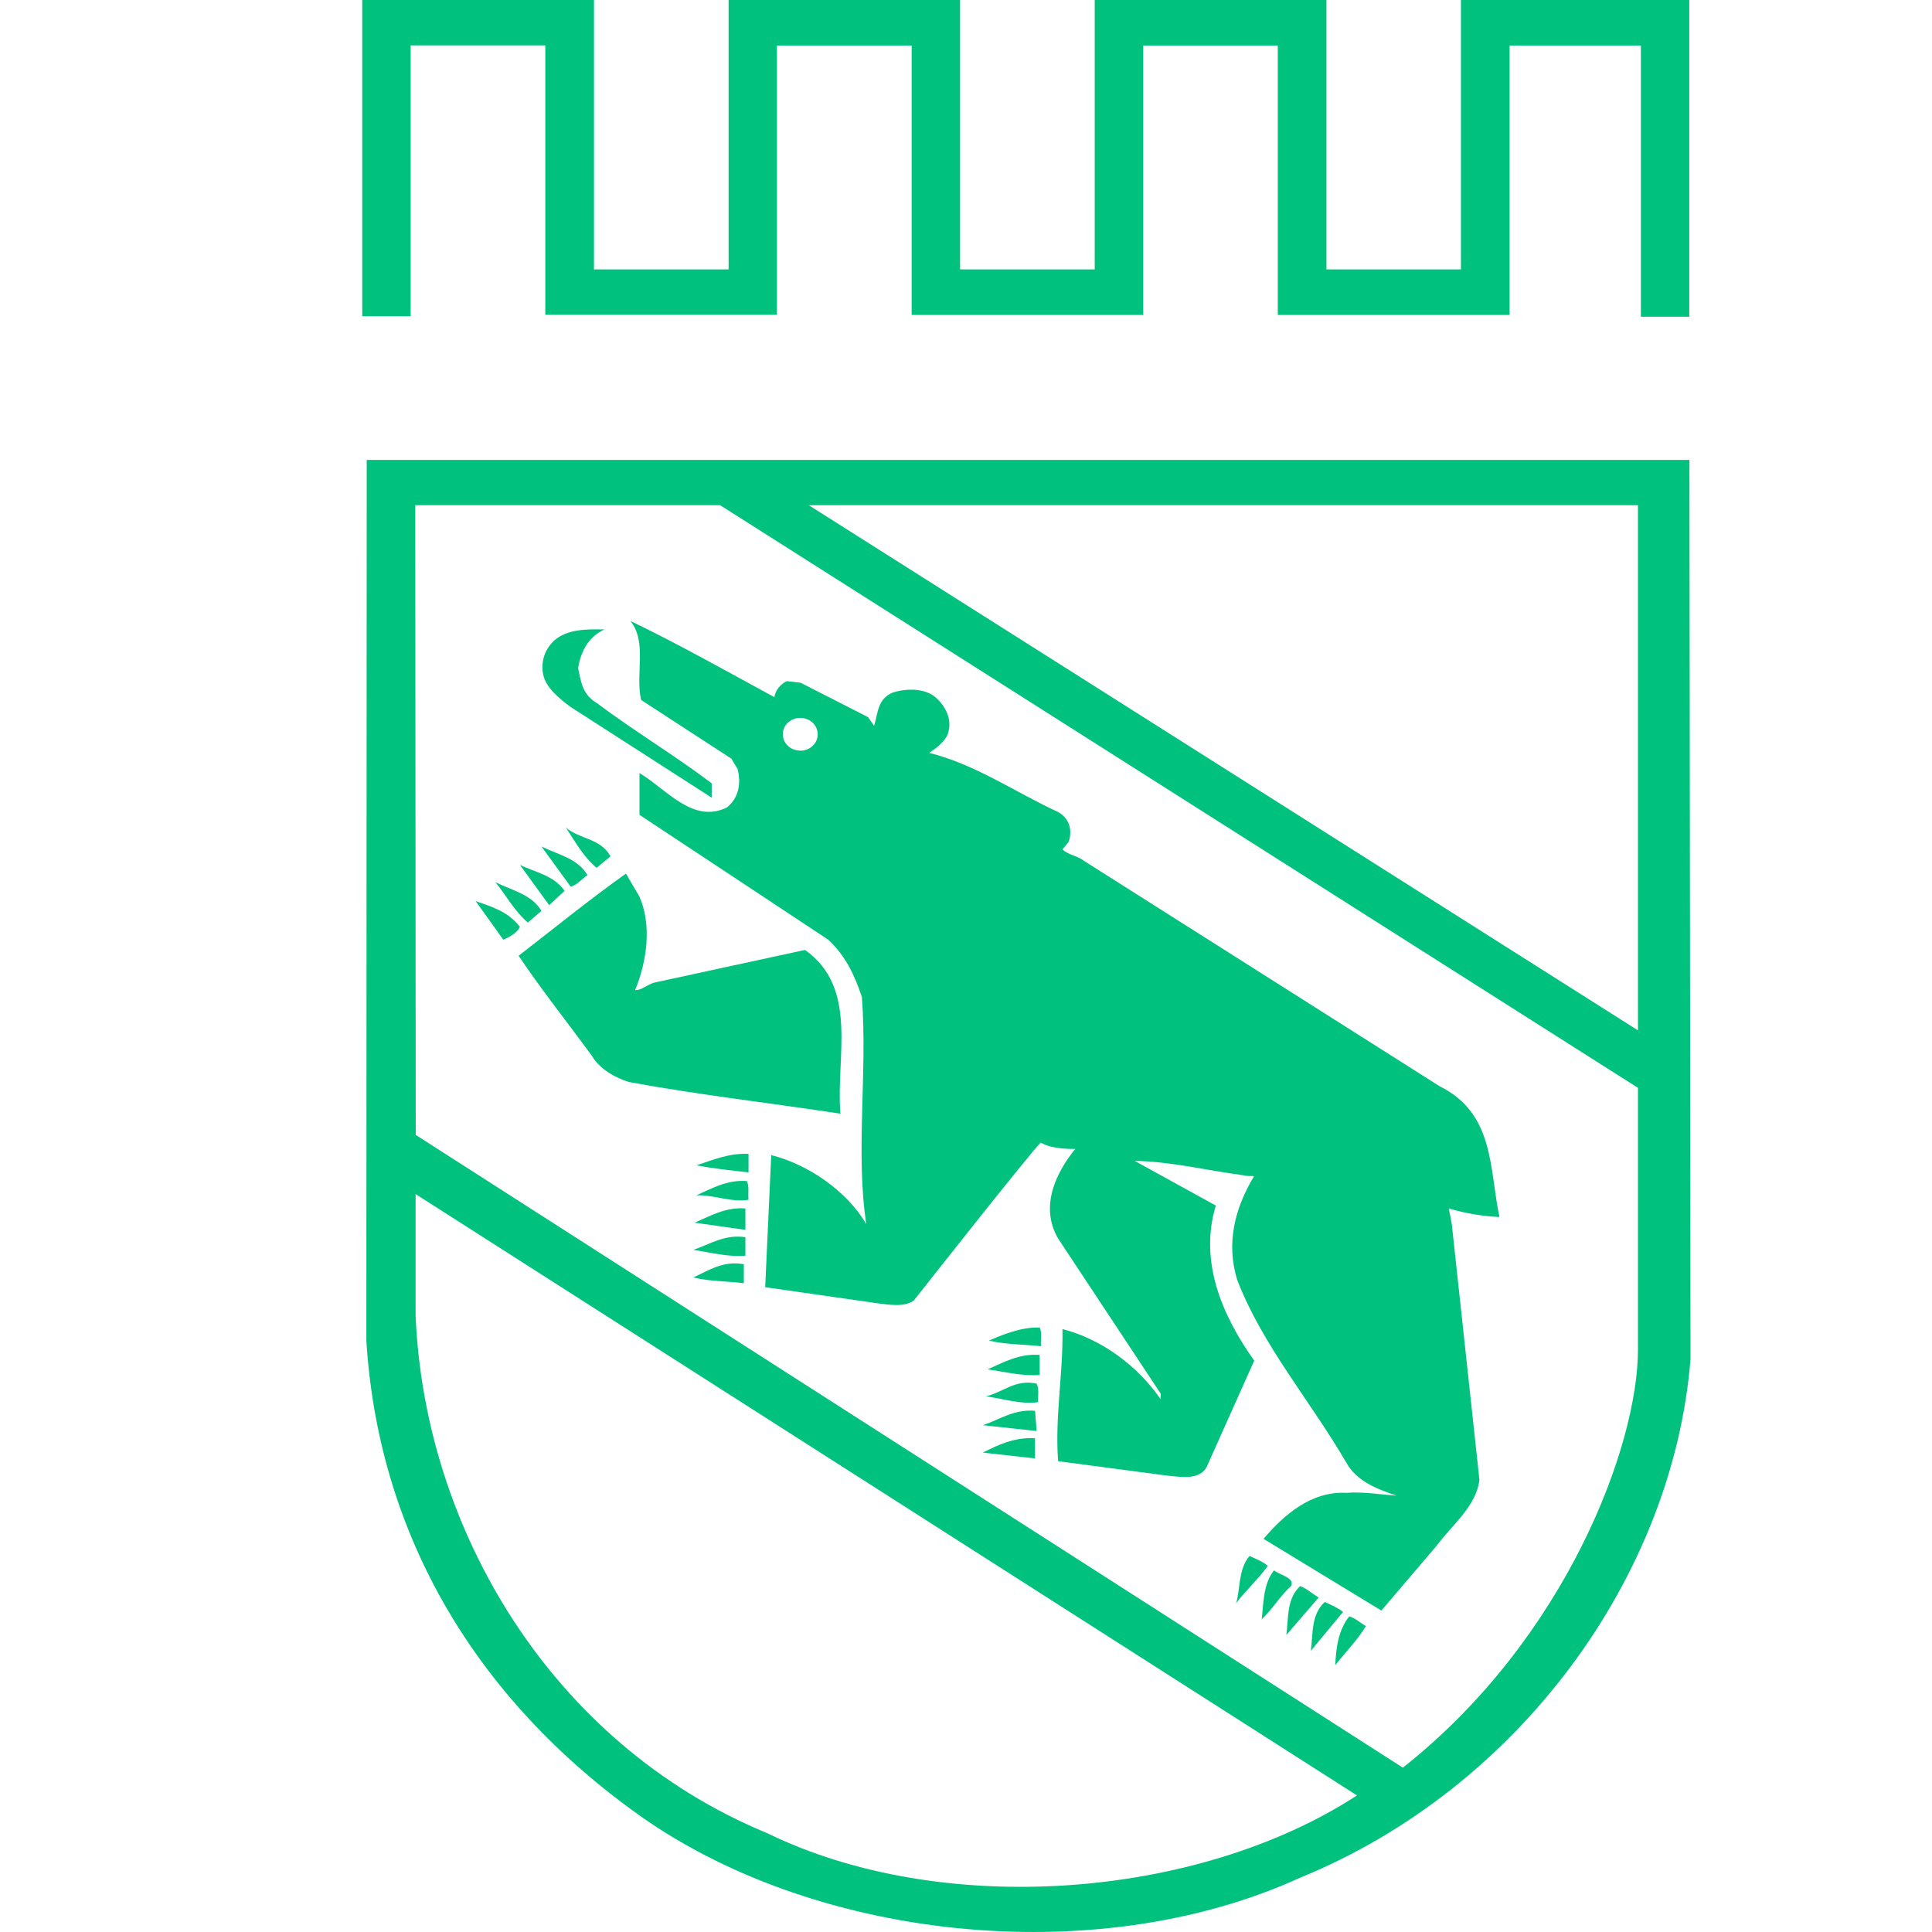 <svg width="16" height="16" viewBox="0 0 16 16" fill="none" xmlns="http://www.w3.org/2000/svg">
<path fill-rule="evenodd" clip-rule="evenodd" d="M5.964 4.184H3.439L3.443 9.399L11.618 14.639C12.972 13.569 13.565 11.969 13.565 11.176V9.009L5.964 4.184ZM14 11.257C13.856 13.048 12.587 14.807 10.768 15.55C9.064 16.328 6.698 16.069 5.234 14.99C3.88 14.002 3.129 12.643 3.034 11.102L3.037 3.809H13.991L14 11.257ZM6.698 4.184L13.565 8.533V4.184H6.698ZM3.442 9.889V10.896C3.515 12.656 4.561 14.44 6.35 15.18C7.808 15.891 9.919 15.726 11.238 14.869L3.442 9.889H3.442Z" fill="#00C27E"/>
<path fill-rule="evenodd" clip-rule="evenodd" d="M6.627 6.217C6.666 6.217 6.703 6.203 6.73 6.177C6.757 6.152 6.772 6.117 6.772 6.081C6.772 6.045 6.757 6.011 6.73 5.985C6.703 5.96 6.666 5.945 6.627 5.945C6.589 5.945 6.552 5.96 6.525 5.985C6.498 6.01 6.483 6.045 6.483 6.081C6.483 6.117 6.498 6.151 6.525 6.177C6.552 6.202 6.589 6.216 6.627 6.216V6.217ZM6.413 5.773C6.418 5.745 6.429 5.719 6.447 5.696C6.465 5.673 6.488 5.654 6.515 5.641L6.63 5.654L7.189 5.939L7.239 6.011C7.27 5.914 7.265 5.789 7.392 5.736C7.505 5.699 7.668 5.696 7.758 5.784C7.841 5.863 7.888 5.971 7.848 6.082C7.823 6.143 7.75 6.199 7.696 6.235C8.08 6.331 8.408 6.561 8.763 6.725C8.862 6.78 8.881 6.883 8.85 6.973L8.799 7.034C8.842 7.079 8.924 7.087 8.977 7.129L11.921 8.995C12.381 9.222 12.333 9.685 12.418 10.079C12.275 10.072 12.134 10.048 11.998 10.008C12.008 10.051 12.015 10.095 12.023 10.137L12.252 12.255C12.226 12.474 12.029 12.624 11.897 12.802L11.44 13.338L10.464 12.744C10.636 12.543 10.858 12.349 11.149 12.363C11.296 12.352 11.443 12.379 11.566 12.386C11.411 12.334 11.236 12.27 11.149 12.112C10.856 11.607 10.455 11.142 10.247 10.602C10.15 10.293 10.229 10.001 10.385 9.742C10.359 9.734 10.338 9.745 10.297 9.733C9.995 9.693 9.696 9.619 9.397 9.614L10.069 9.984C9.927 10.449 10.125 10.901 10.387 11.268L9.993 12.149C9.933 12.262 9.772 12.23 9.662 12.22L8.763 12.101C8.735 11.736 8.805 11.38 8.799 11.007C9.121 11.089 9.422 11.311 9.612 11.588V11.541L8.763 10.257C8.613 10 8.735 9.724 8.905 9.515C8.905 9.515 8.714 9.522 8.619 9.462C8.519 9.562 7.569 10.769 7.569 10.769C7.491 10.829 7.358 10.804 7.265 10.793L6.337 10.66L6.387 9.566C6.7 9.645 7.016 9.868 7.174 10.137C7.084 9.543 7.185 8.884 7.138 8.258C7.081 8.086 7.007 7.919 6.859 7.782L5.296 6.748V6.402C5.521 6.537 5.739 6.825 6.02 6.687C6.119 6.608 6.139 6.484 6.108 6.368L6.057 6.283L5.31 5.797C5.259 5.585 5.363 5.316 5.22 5.142C5.623 5.336 6.018 5.559 6.412 5.773H6.413ZM4.586 5.308C4.549 5.344 4.521 5.387 4.506 5.435C4.491 5.483 4.488 5.534 4.498 5.583C4.518 5.694 4.631 5.784 4.726 5.855L5.894 6.606V6.487C5.581 6.251 5.254 6.056 4.941 5.821C4.822 5.752 4.811 5.641 4.788 5.535C4.806 5.408 4.867 5.276 5.006 5.213C4.865 5.21 4.696 5.207 4.586 5.308V5.308ZM4.687 6.854C4.763 6.971 4.833 7.097 4.941 7.187L5.056 7.092C4.975 6.942 4.803 6.952 4.687 6.854V6.854ZM4.484 7.01L4.726 7.343C4.78 7.33 4.816 7.28 4.865 7.248C4.786 7.108 4.617 7.077 4.484 7.01V7.01ZM4.306 7.163L4.548 7.496L4.676 7.378C4.588 7.25 4.433 7.224 4.306 7.163V7.163ZM5.184 7.235C4.882 7.449 4.588 7.689 4.295 7.915C4.484 8.197 4.701 8.469 4.904 8.747C4.966 8.852 5.091 8.924 5.209 8.961C5.784 9.067 6.391 9.136 6.96 9.223C6.921 8.752 7.113 8.184 6.667 7.867L5.412 8.139C5.358 8.157 5.305 8.205 5.26 8.199C5.355 7.967 5.401 7.668 5.296 7.426L5.184 7.235ZM4.103 7.306C4.193 7.417 4.261 7.546 4.371 7.64L4.484 7.544C4.405 7.407 4.235 7.372 4.103 7.306V7.306ZM3.939 7.462L4.168 7.782C4.219 7.761 4.278 7.729 4.306 7.677C4.208 7.547 4.072 7.51 3.939 7.462V7.462ZM6.199 9.556C6.036 9.548 5.906 9.606 5.767 9.651C5.906 9.677 6.052 9.693 6.199 9.709V9.556ZM5.767 9.899C5.917 9.894 6.055 9.96 6.199 9.936C6.193 9.883 6.207 9.825 6.185 9.781C6.021 9.768 5.888 9.846 5.767 9.899ZM6.173 10.008C6.01 9.995 5.885 10.069 5.753 10.126L6.173 10.185V10.008ZM6.173 10.246C6.002 10.22 5.88 10.304 5.742 10.351C5.883 10.372 6.032 10.412 6.173 10.399V10.245V10.246ZM6.16 10.47C5.99 10.438 5.872 10.52 5.742 10.579C5.872 10.613 6.036 10.61 6.16 10.627V10.471V10.47ZM8.19 11.102C8.326 11.136 8.495 11.134 8.621 11.149C8.616 11.097 8.633 11.039 8.61 10.994C8.453 10.988 8.289 11.06 8.19 11.102V11.102ZM8.61 11.221C8.441 11.208 8.314 11.282 8.179 11.34C8.32 11.361 8.47 11.398 8.61 11.387V11.221ZM8.165 11.564C8.309 11.583 8.453 11.633 8.597 11.612C8.594 11.562 8.608 11.504 8.585 11.459C8.41 11.419 8.306 11.531 8.165 11.564V11.564ZM8.571 11.684C8.402 11.668 8.28 11.755 8.14 11.803L8.585 11.851L8.572 11.684H8.571ZM8.571 11.911C8.405 11.9 8.261 11.967 8.14 12.03L8.571 12.078V11.911ZM10.348 12.886C10.252 12.995 10.271 13.185 10.236 13.277C10.316 13.174 10.421 13.076 10.5 12.968C10.455 12.931 10.402 12.91 10.348 12.886V12.886ZM10.551 13.005C10.458 13.117 10.463 13.303 10.449 13.41C10.543 13.322 10.596 13.222 10.692 13.135C10.726 13.066 10.599 13.045 10.551 13.005ZM10.768 13.135C10.653 13.241 10.672 13.399 10.653 13.54L10.921 13.23C10.867 13.198 10.822 13.156 10.768 13.135H10.768ZM10.971 13.267C10.856 13.373 10.875 13.528 10.856 13.671L11.123 13.349C11.075 13.312 11.022 13.29 10.971 13.267ZM11.174 13.386C11.084 13.499 11.065 13.642 11.058 13.79C11.144 13.682 11.242 13.582 11.312 13.467C11.267 13.441 11.225 13.401 11.174 13.386V13.386ZM13.79 0H12.099V2.231H10.985V0H9.066V2.231H7.951V0H6.034V2.231H4.919V0H3V2.619H3.401V0.376H4.516V2.607H6.434V0.377H7.55V2.608H9.468V0.377H10.582V2.608H12.502V0.377H13.589V2.623H13.99V0H13.79" fill="#00C27E"/>
</svg>
